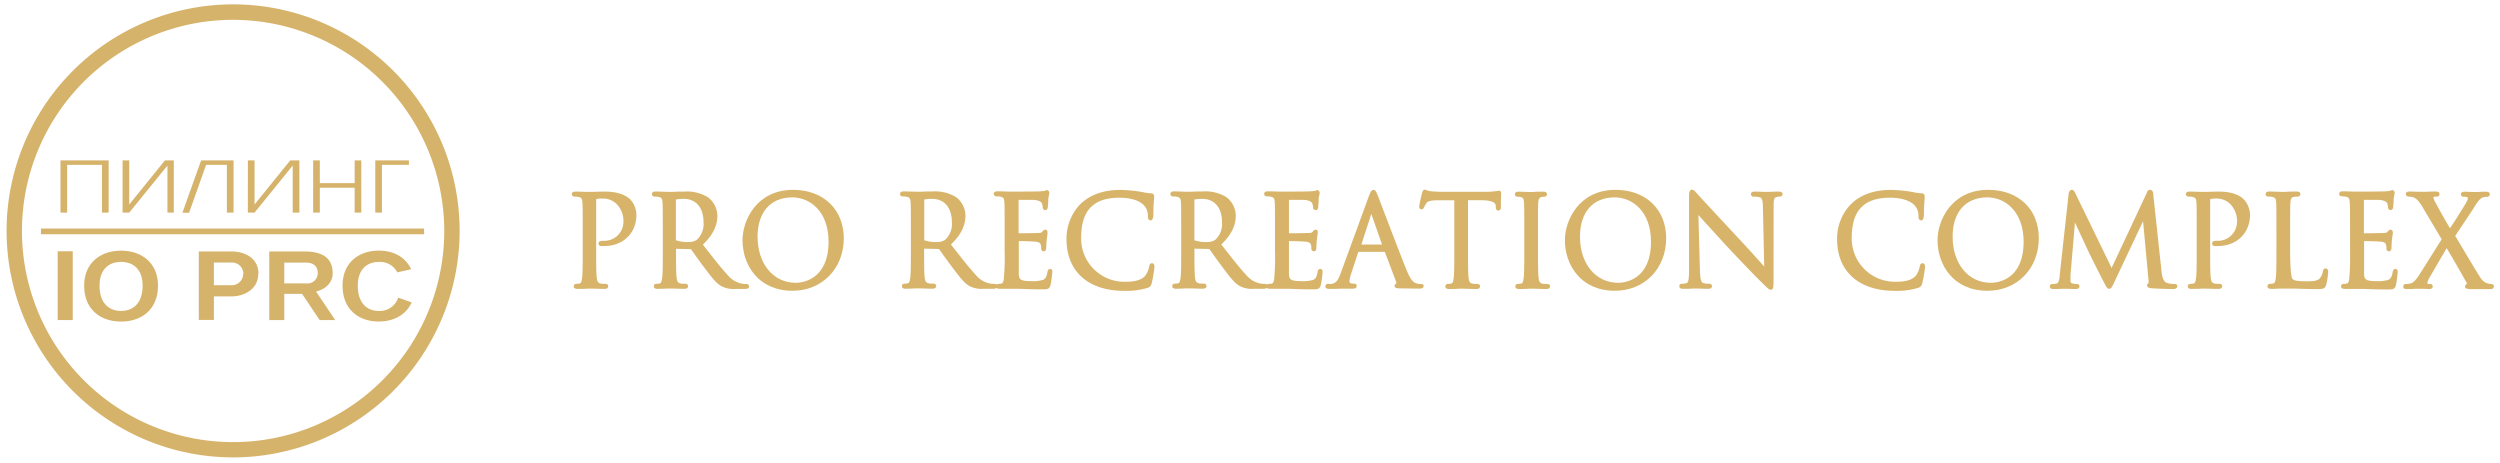 <svg id="Layer_1" data-name="Layer 1" xmlns="http://www.w3.org/2000/svg" viewBox="0 0 561 104"><defs><style>.cls-1{fill:#d7b46a;}.cls-2{fill:#d6b36a;}</style></defs><title>logoArtboard 6</title><path class="cls-1" d="M135.82,43c-.77,0-1.65,0-2.37.06l-1.15,0-.52,0c-.66,0-1.75-.07-2.64-.07-.68,0-.82.32-.82.59a.56.56,0,0,0,.59.54,5.5,5.5,0,0,1,.88.07c.69.15.86.38.91,1.26s.06,1.67.06,6v4.92c0,2.61,0,4.87-.14,6-.12.87-.25,1.18-.53,1.23a3.45,3.45,0,0,1-.76.1.55.55,0,0,0-.59.54c0,.27.14.59.82.59s1.82,0,2.38-.07h.62c.61,0,1.93.07,3.12.07.75,0,.81-.45.81-.59a.54.54,0,0,0-.59-.54c-.23,0-.82,0-1.21-.1s-.68-.34-.77-1.22c-.14-1.15-.14-3.41-.14-6V44.9a1.78,1.78,0,0,1,0-.2,3.07,3.07,0,0,1,1.05-.14H135a4.38,4.38,0,0,1,3.44,1.29,5.52,5.52,0,0,1,1.46,4,4.29,4.29,0,0,1-4.47,4.19c-.5,0-1.12,0-1.12.62a.57.57,0,0,0,.6.55,4,4,0,0,0,.66,0c4.26,0,7.24-2.89,7.24-7a5.16,5.16,0,0,0-1.51-3.59C140.82,44.27,139.46,43,135.82,43Z"/><path class="cls-1" d="M167.52,63.73a7.24,7.24,0,0,1-1-.07,5.53,5.53,0,0,1-3.2-1.91c-1.41-1.51-3.07-3.63-5-6.09l-.59-.77c2.21-2.12,3.25-4.2,3.25-6.5a5.31,5.31,0,0,0-2.08-4.1,9,9,0,0,0-5.33-1.3c-.55,0-1.59,0-2.37.06l-.93,0-.36,0c-.62,0-1.85-.07-2.8-.07-.67,0-.81.32-.81.59a.55.55,0,0,0,.59.54,5.47,5.47,0,0,1,.87.07c.69.15.86.38.91,1.26s.06,1.67.06,6v4.92c0,2.61,0,4.87-.14,6-.12.87-.25,1.18-.52,1.23a3.52,3.52,0,0,1-.76.1.54.54,0,0,0-.59.54c0,.27.14.59.81.59s2.09-.06,2.52-.08h.43c.61,0,1.93.07,3.12.07.75,0,.81-.45.81-.59a.54.54,0,0,0-.59-.54c-.23,0-.83,0-1.21-.1s-.68-.34-.77-1.22c-.14-1.15-.14-3.41-.14-6v-.53l3.34.08c.23.3.6.81,1,1.4.6.83,1.33,1.84,2,2.73l.36.47c1.42,1.87,2.36,3.11,3.54,3.74a5.93,5.93,0,0,0,3.16.58h2c.36,0,1,0,1-.59A.58.58,0,0,0,167.52,63.73ZM153.4,44.62c2.8,0,4.47,2,4.47,5.23a4.8,4.8,0,0,1-1.55,4,3.28,3.28,0,0,1-1.89.46,7.49,7.49,0,0,1-2.76-.4h0l0-9.13A8.44,8.44,0,0,1,153.4,44.62Z"/><path class="cls-1" d="M178,42.6c-8.3,0-11.38,6.93-11.38,11.3,0,5.47,3.5,11.35,11.21,11.35,6.67,0,11.52-5,11.52-11.8C189.32,47,184.76,42.6,178,42.6Zm.58,20.86c-5.05,0-8.58-4.26-8.58-10.34,0-5.53,2.92-8.83,7.8-8.83,3.92,0,8.13,3.11,8.13,9.94C185.9,63,179.78,63.46,178.55,63.46Z"/><path class="cls-1" d="M235.65,60.35c-.48,0-.57.49-.61.73-.2,1.17-.53,1.52-1,1.73a7.87,7.87,0,0,1-2.54.28c-2.75,0-2.88-.46-2.88-1.92V54.1c.76,0,3.11.06,3.79.14,1,.09,1.08.48,1.14.72a2.37,2.37,0,0,1,.1.81.56.56,0,0,0,.56.62c.56,0,.56-.68.56-.9a24.17,24.17,0,0,1,.29-3c0-.2,0-.33,0-.36a.52.52,0,0,0-.51-.59c-.27,0-.43.19-.69.48s-.44.22-1.07.27c-.45,0-2.43.06-4.22.06V44.85c.48,0,1.44,0,2.16,0l.88,0c1.44,0,2,.44,2.15.71a2.69,2.69,0,0,1,.22.91c0,.49.3.67.56.67s.48-.06.59-.59c0-.21.06-.69.1-1.29,0-.26,0-.48,0-.57a7.27,7.27,0,0,1,.16-.94,1.85,1.85,0,0,0,.07-.41c0-.4-.23-.68-.54-.68a.81.81,0,0,0-.38.12l-.1.06c-.08,0-.65.07-1.16.1s-3.2.06-6.3.06l-.36,0c-.62,0-1.85-.07-2.8-.07-.67,0-.81.32-.81.59a.55.55,0,0,0,.59.54,5.37,5.37,0,0,1,.87.07c.72.16.82.4.89,1s.08,1.58.08,6.31v4.92a53.58,53.58,0,0,1-.19,6.32c-.17.83-.28.86-.51.93a2.39,2.39,0,0,1-.72.09.63.63,0,0,0-.41.15.67.67,0,0,0-.42-.15,7.24,7.24,0,0,1-1-.07,5.51,5.51,0,0,1-3.2-1.91c-1.41-1.51-3.07-3.63-5-6.09l-.6-.77c2.22-2.12,3.26-4.2,3.26-6.5a5.31,5.31,0,0,0-2.08-4.1,9,9,0,0,0-5.33-1.3c-.55,0-1.59,0-2.37.06l-.93,0-.36,0c-.62,0-1.85-.07-2.8-.07-.67,0-.81.32-.81.59a.55.55,0,0,0,.59.54,5.47,5.47,0,0,1,.87.07c.69.15.86.38.91,1.26s.06,1.67.06,6v4.92c0,2.61,0,4.87-.14,6-.12.87-.25,1.18-.53,1.23a3.37,3.37,0,0,1-.75.1.54.54,0,0,0-.59.54c0,.27.14.59.81.59s2.09-.06,2.52-.08h.43c.61,0,1.93.07,3.12.07.75,0,.81-.45.81-.59a.54.54,0,0,0-.59-.54c-.23,0-.83,0-1.21-.1s-.68-.34-.77-1.22c-.14-1.15-.14-3.41-.14-6v-.53l3.34.08c.23.3.6.81,1,1.41.61.83,1.33,1.83,2,2.72l.36.47c1.42,1.87,2.36,3.11,3.54,3.74a5.93,5.93,0,0,0,3.16.58h2a1.41,1.41,0,0,0,.84-.18.94.94,0,0,0,.63.18l1.28,0c.53,0,1.09,0,1.46,0l1.06,0c1.09,0,2.9.13,5.85.13,1.09,0,1.59,0,1.86-1a25,25,0,0,0,.38-2.8C236.19,60.94,236.19,60.35,235.65,60.35ZM209.13,44.62c2.8,0,4.47,2,4.47,5.23a4.8,4.8,0,0,1-1.55,4,3.28,3.28,0,0,1-1.89.46,7.49,7.49,0,0,1-2.76-.4h0l0-9.13A8.44,8.44,0,0,1,209.13,44.62Z"/><path class="cls-1" d="M258.52,59.07c-.51,0-.6.48-.64.72a5,5,0,0,1-.94,2.15c-1.1,1.14-2.86,1.29-4.6,1.29a9.7,9.7,0,0,1-9.73-9.86c0-6.12,2.73-9,8.58-9,1.93,0,6.4.39,6.4,4.08,0,.31,0,1,.59,1s.65-.8.65-2.13a26.68,26.68,0,0,1,.15-2.69c0-.28,0-.48,0-.58a.64.64,0,0,0-.73-.67,12.29,12.29,0,0,1-1.62-.22,29.65,29.65,0,0,0-5.28-.54c-4.06,0-7.33,1.3-9.44,3.76a11.24,11.24,0,0,0-2.59,7.23c0,7.3,4.85,11.66,13,11.66a16.52,16.52,0,0,0,5.18-.67,1.29,1.29,0,0,0,.93-1,28.47,28.47,0,0,0,.63-3.68C259.08,59.1,258.61,59.07,258.52,59.07Z"/><path class="cls-1" d="M296.27,60.35c-.48,0-.57.49-.61.73-.2,1.17-.53,1.52-1,1.73a7.87,7.87,0,0,1-2.54.28c-2.75,0-2.88-.46-2.88-1.92V54.1c.76,0,3.11.06,3.79.14,1,.09,1.08.48,1.14.72a2.37,2.37,0,0,1,.1.81.56.56,0,0,0,.56.62c.56,0,.56-.68.56-.9a24.17,24.17,0,0,1,.29-3c0-.2.05-.33.05-.36a.52.52,0,0,0-.51-.59c-.26,0-.43.19-.69.48s-.44.22-1.07.27c-.45,0-2.43.06-4.22.06V44.85c.48,0,1.45,0,2.16,0l.88,0c1.44,0,2,.44,2.15.71a2.69,2.69,0,0,1,.22.91c0,.49.3.67.56.67s.48-.06.59-.59c0-.21.07-.69.1-1.29,0-.26,0-.48,0-.57,0-.44.12-.74.16-.94a1.85,1.85,0,0,0,.07-.41c0-.4-.23-.68-.54-.68a.81.81,0,0,0-.38.12l-.09.06c-.09,0-.66.07-1.17.1s-3.2.06-6.3.06l-.36,0c-.62,0-1.85-.07-2.8-.07-.67,0-.81.32-.81.59a.55.55,0,0,0,.59.54,5.61,5.61,0,0,1,.88.07c.71.16.81.4.88,1s.08,1.58.08,6.31v4.92a53.58,53.58,0,0,1-.19,6.32c-.17.83-.28.86-.51.93a2.39,2.39,0,0,1-.72.09.63.63,0,0,0-.41.15.67.67,0,0,0-.42-.15,7.24,7.24,0,0,1-1-.07,5.53,5.53,0,0,1-3.2-1.91c-1.41-1.51-3.07-3.63-5-6.09l-.6-.77c2.21-2.12,3.25-4.2,3.25-6.5a5.31,5.31,0,0,0-2.08-4.1,9,9,0,0,0-5.33-1.3c-.55,0-1.59,0-2.37.06l-.93,0-.36,0c-.62,0-1.85-.07-2.8-.07-.67,0-.81.32-.81.59a.55.55,0,0,0,.59.54,5.37,5.37,0,0,1,.87.07c.69.15.86.38.91,1.26s.06,1.67.06,6v4.92c0,2.61,0,4.87-.14,6-.12.87-.25,1.18-.52,1.23a3.52,3.52,0,0,1-.76.1.54.54,0,0,0-.59.54c0,.27.14.59.81.59s2.09-.06,2.52-.08h.43c.61,0,1.93.07,3.12.07.75,0,.81-.45.81-.59a.54.54,0,0,0-.59-.54c-.23,0-.83,0-1.21-.1s-.68-.34-.77-1.22c-.14-1.15-.14-3.41-.14-6v-.53l3.34.08c.23.3.6.81,1,1.41.61.83,1.33,1.83,2,2.72l.35.47c1.42,1.87,2.36,3.11,3.54,3.74a5.93,5.93,0,0,0,3.16.58h2a1.41,1.41,0,0,0,.84-.18,1,1,0,0,0,.63.18l1.28,0c.53,0,1.09,0,1.46,0l1.06,0c1.09,0,2.9.13,5.85.13,1.09,0,1.59,0,1.86-1a25,25,0,0,0,.38-2.8C296.81,60.94,296.81,60.35,296.27,60.35ZM269.75,44.62c2.8,0,4.47,2,4.47,5.23a4.8,4.8,0,0,1-1.55,4,3.28,3.28,0,0,1-1.89.46,7.53,7.53,0,0,1-2.76-.4h0l0-9.13A8.44,8.44,0,0,1,269.75,44.62Z"/><path class="cls-1" d="M318.83,63.73a3.18,3.18,0,0,1-1-.15c-.34-.1-1.13-.32-2.16-2.89-1.23-3-3.81-9.8-5.36-13.83-.6-1.58-1-2.72-1.16-3-.32-.84-.5-1.24-.95-1.24s-.63.41-1,1.33l-6.35,17.36c-.5,1.41-1,2.26-2.05,2.39a6.91,6.91,0,0,1-.76,0,.56.56,0,0,0-.62.54c0,.39.3.59.9.59.89,0,1.88,0,2.53-.06.3,0,.53,0,.63,0l.69,0c.49,0,1.08,0,1.49,0,.73,0,.78-.45.78-.59s0-.54-.64-.54h-.28c-.27,0-.7-.12-.7-.44a5.78,5.78,0,0,1,.37-1.75l1.61-4.93h5.95l2.59,6.84a.77.77,0,0,1,0,.26.56.56,0,0,0-.39.53c0,.5.53.53,1.05.56h.14c1.25,0,2.81.06,4.4.06.8,0,.92-.37.92-.59S319.43,63.73,318.83,63.73Zm-8.7-8.86h-4.64L307.72,48Z"/><path class="cls-1" d="M336.41,42.8a3.52,3.52,0,0,0-.65.1l-.21,0a13.41,13.41,0,0,1-1.91.14H323.16c-.34,0-1.4-.06-2.18-.14a2.25,2.25,0,0,1-.85-.22,1,1,0,0,0-.41-.12c-.37,0-.5.41-.64.81,0,0-.62,2.63-.62,3s.25.61.5.61a.67.67,0,0,0,.62-.5,5.18,5.18,0,0,1,.44-.8c.33-.49.77-.71,2.56-.74l3.76,0V56.39c0,2.61,0,4.87-.13,6-.12.87-.26,1.18-.53,1.23a4.07,4.07,0,0,1-.76.1.54.54,0,0,0-.59.54c0,.27.14.59.81.59s1.67,0,2.29-.07h.77c.61,0,1.93.07,3.12.07.76,0,.81-.45.81-.59a.54.54,0,0,0-.59-.54c-.22,0-.82,0-1.21-.1s-.68-.34-.77-1.22c-.14-1.15-.14-3.41-.14-6V44.93l3.15,0c2.93.07,3,.85,3.08,1.21l0,.3c0,.26.06.81.59.81.26,0,.56-.19.56-.73,0-.11,0-.45,0-.88,0-.71.05-1.67.05-2.19S336.64,42.8,336.41,42.8Z"/><path class="cls-1" d="M347.25,63.73c-.23,0-.83,0-1.21-.1s-.68-.34-.77-1.22c-.14-1.15-.14-3.41-.14-6V51.47c0-4.35,0-5.14.05-6s.28-1.17.75-1.26a3.61,3.61,0,0,1,.62-.07.55.55,0,0,0,.59-.54c0-.27-.14-.59-.81-.59s-1.67,0-2.29.07l-.45,0-.43,0c-.62,0-1.73-.07-2.4-.07s-.81.32-.81.59a.55.55,0,0,0,.59.54,3.48,3.48,0,0,1,.79.1c.29.07.6.22.66,1.23s.06,1.67.06,6v4.92c0,2.61,0,4.87-.14,6-.12.87-.25,1.18-.53,1.23a3.45,3.45,0,0,1-.76.1.54.54,0,0,0-.58.54c0,.27.14.59.81.59s1.67,0,2.28-.07h.78c.61,0,1.93.07,3.12.07.75,0,.81-.45.81-.59A.54.54,0,0,0,347.25,63.73Z"/><path class="cls-1" d="M362.54,42.6c-8.29,0-11.38,6.93-11.38,11.3,0,5.47,3.51,11.35,11.21,11.35,6.68,0,11.52-5,11.52-11.8C373.89,47,369.33,42.6,362.54,42.6Zm.59,20.86c-5.05,0-8.58-4.26-8.58-10.34,0-5.53,2.91-8.83,7.79-8.83,3.92,0,8.14,3.11,8.14,9.94C370.48,63,364.35,63.46,363.13,63.46Z"/><path class="cls-1" d="M399.12,43c-.76,0-1.42,0-1.88.06l-.49,0-.59,0c-.59,0-1.47-.07-2.32-.07-.25,0-.92,0-.92.57a.53.53,0,0,0,.59.56,6.76,6.76,0,0,1,1.28.13c.54.14.78.4.81,2.3l.29,13.25c-.47-.51-1.09-1.18-1.79-2-1.26-1.38-2.8-3.07-4.27-4.64-4.33-4.64-8.47-9.11-8.9-9.6l-.23-.25c-.42-.46-.69-.75-1-.75-.68,0-.68.9-.68,1.77l0,16c0,2.36-.13,3.08-.59,3.21a3.58,3.58,0,0,1-1,.14.54.54,0,0,0-.59.54c0,.39.27.59.81.59.88,0,1.71,0,2.23-.07h.85c.53,0,1.42.07,2.57.07.72,0,.87-.32.87-.59a.54.54,0,0,0-.59-.54,5.66,5.66,0,0,1-1.3-.15c-.49-.14-.77-.65-.82-2.9l-.34-12.39c1.35,1.52,4,4.42,6.63,7.28,3,3.22,7,7.33,7.31,7.59,1.66,1.66,1.92,1.9,2.3,1.9.62,0,.62-.55.62-2.35L398,46.32c0-1.74.15-2,.76-2.13a2.17,2.17,0,0,1,.58-.07.61.61,0,0,0,.68-.56C400,43,399.34,43,399.12,43Z"/><path class="cls-1" d="M431.43,59.07c-.51,0-.59.48-.64.72a4.89,4.89,0,0,1-.93,2.15c-1.11,1.14-2.87,1.29-4.6,1.29a9.7,9.7,0,0,1-9.73-9.86c0-6.12,2.73-9,8.58-9,1.92,0,6.4.39,6.4,4.08,0,.31,0,1,.59,1s.64-.8.64-2.13a26.14,26.14,0,0,1,.16-2.69c0-.28,0-.48,0-.58a.64.64,0,0,0-.73-.67,12.39,12.39,0,0,1-1.63-.22,29.42,29.42,0,0,0-5.27-.54c-4.06,0-7.33,1.3-9.44,3.76a11.18,11.18,0,0,0-2.59,7.23c0,7.3,4.85,11.66,13,11.66a16.52,16.52,0,0,0,5.18-.67,1.31,1.31,0,0,0,.93-1,30.35,30.35,0,0,0,.63-3.68C432,59.1,431.53,59.07,431.43,59.07Z"/><path class="cls-1" d="M446.16,42.6c-8.29,0-11.38,6.93-11.38,11.3,0,5.47,3.51,11.35,11.21,11.35,6.68,0,11.52-5,11.52-11.8C457.51,47,453,42.6,446.16,42.6Zm.59,20.86c-5.05,0-8.58-4.26-8.58-10.34,0-5.53,2.91-8.83,7.8-8.83,3.91,0,8.13,3.11,8.13,9.94C454.1,63,448,63.46,446.75,63.46Z"/><path class="cls-1" d="M488,63.73a5.77,5.77,0,0,1-1.7-.23c-.92-.3-1.13-1.53-1.26-2.65L483.2,43.69c0-.38-.12-1.09-.7-1.09s-.66.45-.75.66l-7.9,16.86-8.21-16.88c-.1-.21-.29-.64-.75-.64s-.64.61-.68.83l-2,18.23v.1c-.11,1.11-.23,1.79-.81,1.9a3.62,3.62,0,0,1-.77.07c-.38,0-.65.22-.65.51s.08.62.84.62c.49,0,1.21,0,1.74-.06l.61,0c.07,0,.25,0,.49,0,.54,0,1.4.06,2.11.06s.87-.34.87-.62a.55.55,0,0,0-.59-.51,4.5,4.5,0,0,1-1-.13.52.52,0,0,1-.43-.5c0-.47,0-1,0-1.4l1-11.77c1,2.13,3,6.47,3.21,6.9l.1.2c2.08,4.18,2.88,5.73,3.18,6.29l.05.1c.57,1.09.73,1.38,1.14,1.38s.59-.29,1.05-1.27l6.55-13.89,1.23,13.24a2.41,2.41,0,0,1,0,.66.55.55,0,0,0-.32.51c0,.54.65.6,1.12.64,1.07.09,4.11.17,4.7.17.88,0,.95-.47.95-.62S488.59,63.73,488,63.73Z"/><path class="cls-1" d="M498,43c-.76,0-1.65,0-2.37.06l-1.15,0-.52,0c-.66,0-1.75-.07-2.64-.07-.67,0-.81.32-.81.59a.55.55,0,0,0,.58.54,5.5,5.5,0,0,1,.88.07c.69.15.86.38.91,1.26s.06,1.67.06,6v4.92c0,2.61,0,4.87-.14,6-.12.87-.25,1.18-.53,1.23a3.45,3.45,0,0,1-.76.1.55.55,0,0,0-.59.54c0,.27.14.59.82.59s1.82,0,2.38-.07h.62c.61,0,1.93.07,3.12.07.75,0,.81-.45.81-.59a.54.54,0,0,0-.59-.54c-.23,0-.82,0-1.21-.1s-.68-.34-.77-1.22c-.14-1.15-.14-3.41-.14-6V44.9a.91.91,0,0,1,0-.2,3,3,0,0,1,1-.14h.13a4.38,4.38,0,0,1,3.44,1.29,5.52,5.52,0,0,1,1.46,4,4.29,4.29,0,0,1-4.47,4.19c-.5,0-1.12,0-1.12.62a.57.57,0,0,0,.6.55,4.08,4.08,0,0,0,.66,0c4.26,0,7.24-2.89,7.24-7a5.16,5.16,0,0,0-1.51-3.59C503,44.27,501.59,43,498,43Z"/><path class="cls-1" d="M521.88,60.24c-.25,0-.55.12-.62.67a3.45,3.45,0,0,1-.65,1.5c-.54.66-1.58.71-3.1.71-2.14,0-2.75-.2-3.09-.54s-.51-3.17-.51-6.14v-5c0-4.35,0-5.14.06-6s.25-1.16.78-1.25a5.53,5.53,0,0,1,.86-.08.55.55,0,0,0,.59-.54c0-.27-.14-.59-.81-.59s-1.81,0-2.51.07l-.51,0-.36,0c-.62,0-1.85-.07-2.8-.07-.67,0-.81.32-.81.59a.55.55,0,0,0,.59.54,5.37,5.37,0,0,1,.87.07c.69.15.86.38.91,1.26s.06,1.67.06,6v4.92c0,2.61,0,4.87-.14,6-.11.87-.25,1.18-.52,1.23a3.52,3.52,0,0,1-.76.1.54.54,0,0,0-.59.54c0,.27.14.59.81.59.43,0,1.05,0,1.59-.06l1,0h.19c.63,0,1.29,0,2.09,0,1.31,0,2.93.11,5.4.11,1.46,0,1.83-.09,2.12-1a18.84,18.84,0,0,0,.43-2.89C522.41,60.81,522.41,60.24,521.88,60.24Z"/><path class="cls-1" d="M537.53,60.35c-.48,0-.57.49-.62.73-.2,1.17-.53,1.52-1,1.73a7.84,7.84,0,0,1-2.54.28c-2.74,0-2.87-.46-2.87-1.92V54.1c.76,0,3.11.06,3.79.14,1,.09,1.07.48,1.14.72a2.61,2.61,0,0,1,.09.81.56.56,0,0,0,.56.62c.57,0,.57-.68.57-.9a22.37,22.37,0,0,1,.29-3,3.46,3.46,0,0,0,0-.36c0-.41-.25-.59-.5-.59s-.44.19-.7.48-.44.22-1.07.27c-.44,0-2.43.06-4.21.06V44.85c.49,0,1.45,0,2.16,0l.88,0c1.44,0,2,.44,2.16.71a2.64,2.64,0,0,1,.21.91.59.59,0,0,0,.57.67c.14,0,.48-.06.58-.59,0-.21.07-.69.11-1.29,0-.26,0-.48,0-.57.05-.44.12-.74.16-.94a1.85,1.85,0,0,0,.07-.41c0-.4-.22-.68-.53-.68a.81.81,0,0,0-.38.12l-.1.06c-.09,0-.66.07-1.17.1s-3.2.06-6.29.06l-.37,0c-.61,0-1.84-.07-2.79-.07-.68,0-.82.32-.82.59a.56.56,0,0,0,.59.54,5.5,5.5,0,0,1,.88.07c.71.16.81.4.88,1s.09,1.58.09,6.31v4.92a56.14,56.14,0,0,1-.19,6.32c-.17.83-.28.86-.51.93a2.5,2.5,0,0,1-.73.09.55.55,0,0,0-.59.54c0,.27.14.59.82.59l1.28,0c.53,0,1.08,0,1.46,0l1.05,0c1.09,0,2.91.13,5.85.13,1.1,0,1.6,0,1.87-1a27.25,27.25,0,0,0,.37-2.8C538.06,60.94,538.06,60.35,537.53,60.35Z"/><path class="cls-1" d="M559.05,63.73a3.75,3.75,0,0,1-.87-.15,2.67,2.67,0,0,1-1.47-1.13c-.42-.54-3.24-5.29-4.76-7.85l-1-1.67,4.37-6.57,0-.08c.74-1.1,1.23-1.83,1.92-2a2.54,2.54,0,0,1,.8-.12.6.6,0,0,0,.67-.56c0-.1,0-.57-.81-.57s-1.36,0-1.85.06l-.5,0-.49,0c-.51,0-1.28-.07-2-.07s-.84.4-.84.57a.56.56,0,0,0,.62.56,2.92,2.92,0,0,1,.73.07.34.34,0,0,1,.21.15,1.84,1.84,0,0,1-.24.85c-.24.51-2.66,4.39-3.76,6-1.16-1.93-2.21-3.81-3.47-6.17a1.74,1.74,0,0,1-.24-.75c0-.09,0-.11.1-.13a2.35,2.35,0,0,1,.63-.06.56.56,0,0,0,.62-.56c0-.57-.61-.57-.85-.57-.63,0-1.47,0-2,.06l-.58,0-.82,0c-.8,0-1.94-.06-2.45-.06-.21,0-.84,0-.84.57a.57.57,0,0,0,.61.56,4.8,4.8,0,0,1,1.06.17c.8.29,1.33,1,2,2.08l4.36,7.33L543,61.5c-.92,1.43-1.42,1.92-2.1,2.11a4.24,4.24,0,0,1-1,.12.57.57,0,1,0,.05,1.13c.62,0,1.42,0,2-.06l.58,0,.78,0c.64,0,1.48.06,1.9.06s.7-.3.7-.56a.57.57,0,0,0-.59-.57,3.58,3.58,0,0,1-.45,0,.19.19,0,0,1-.16-.18,2.48,2.48,0,0,1,.32-1l4-6.87c1.41,2.37,3,5.1,4.49,7.79.1.18,0,.26.08.25a.57.57,0,0,0-.44.57c0,.5.46.54,1.23.59h.24c1.34,0,2.63,0,4.24,0,.56,0,.76-.32.76-.59A.54.54,0,0,0,559.05,63.73Z"/><path class="cls-2" d="M99.69,51.82A47.38,47.38,0,1,1,52.32,4.45,47.43,47.43,0,0,1,99.69,51.82m3.45,0a50.83,50.83,0,1,0-50.82,50.82,50.88,50.88,0,0,0,50.82-50.82m-8-.53H9.19v1.28h86ZM89.36,66.78a4.33,4.33,0,0,1-4.33,3c-2.6,0-4.74-1.67-4.74-5.67,0-3.69,2.08-5.33,4.74-5.33a4.34,4.34,0,0,1,4.12,2.34l3.11-.7C91,57.69,88.32,56.24,85,56.24c-4.55,0-8.13,2.76-8.13,7.85,0,5.4,3.67,8.06,8.13,8.06,3.25,0,6.08-1.42,7.38-4.28ZM63.79,63.6h4.93a2.31,2.31,0,0,0,2.58-2.34c0-1.62-1.15-2.33-2.58-2.33H63.79Zm4,2.35h-4v5.87H60.42V56.43h7.87c3.87,0,6.36,1.32,6.36,4.88,0,1.93-1.34,3.51-3.72,4.12l4.29,6.39H71.73Zm-13.17-4.5A2.56,2.56,0,0,0,52,58.91H48V64H52a2.55,2.55,0,0,0,2.57-2.54m3.38,0c0,3.4-3.09,5.05-6,5.05H48v5.29H44.61V56.43H52c2.86,0,6,1.44,6,5M32,64.1c0-3.69-2.12-5.33-4.83-5.33s-4.83,1.64-4.83,5.33c0,4,2.18,5.67,4.83,5.67S32,68.1,32,64.1m3.45,0c0,5.4-3.74,8.06-8.28,8.06s-8.28-2.66-8.28-8.06c0-5.09,3.65-7.85,8.28-7.85s8.28,2.76,8.28,7.85M46.62,36H45.13l-4.2,11.74h1.5L46.25,37h4.66V47.71h1.5V36H46.62Zm45.14,0H84.21V47.71h1.5V37h6.05Zm-12.18,5.1H71.77V36h-1.5V47.71h1.5V42.13h7.81v5.58h1.5V36h-1.5ZM15.07,36h-1.5V47.71h1.5V37h7.81V47.71h1.5V36H15.07Zm50.58,0h-.53l-8,9.89V36h-1.5V47.71h1.5l8.56-10.55V47.71h1.5V36h-1.5ZM37.53,36H37l-8,9.89V36h-1.5V47.71H29l8.57-10.55V47.71H39V36H37.53ZM16.32,71.82H12.94V56.39h3.38Z"/></svg>